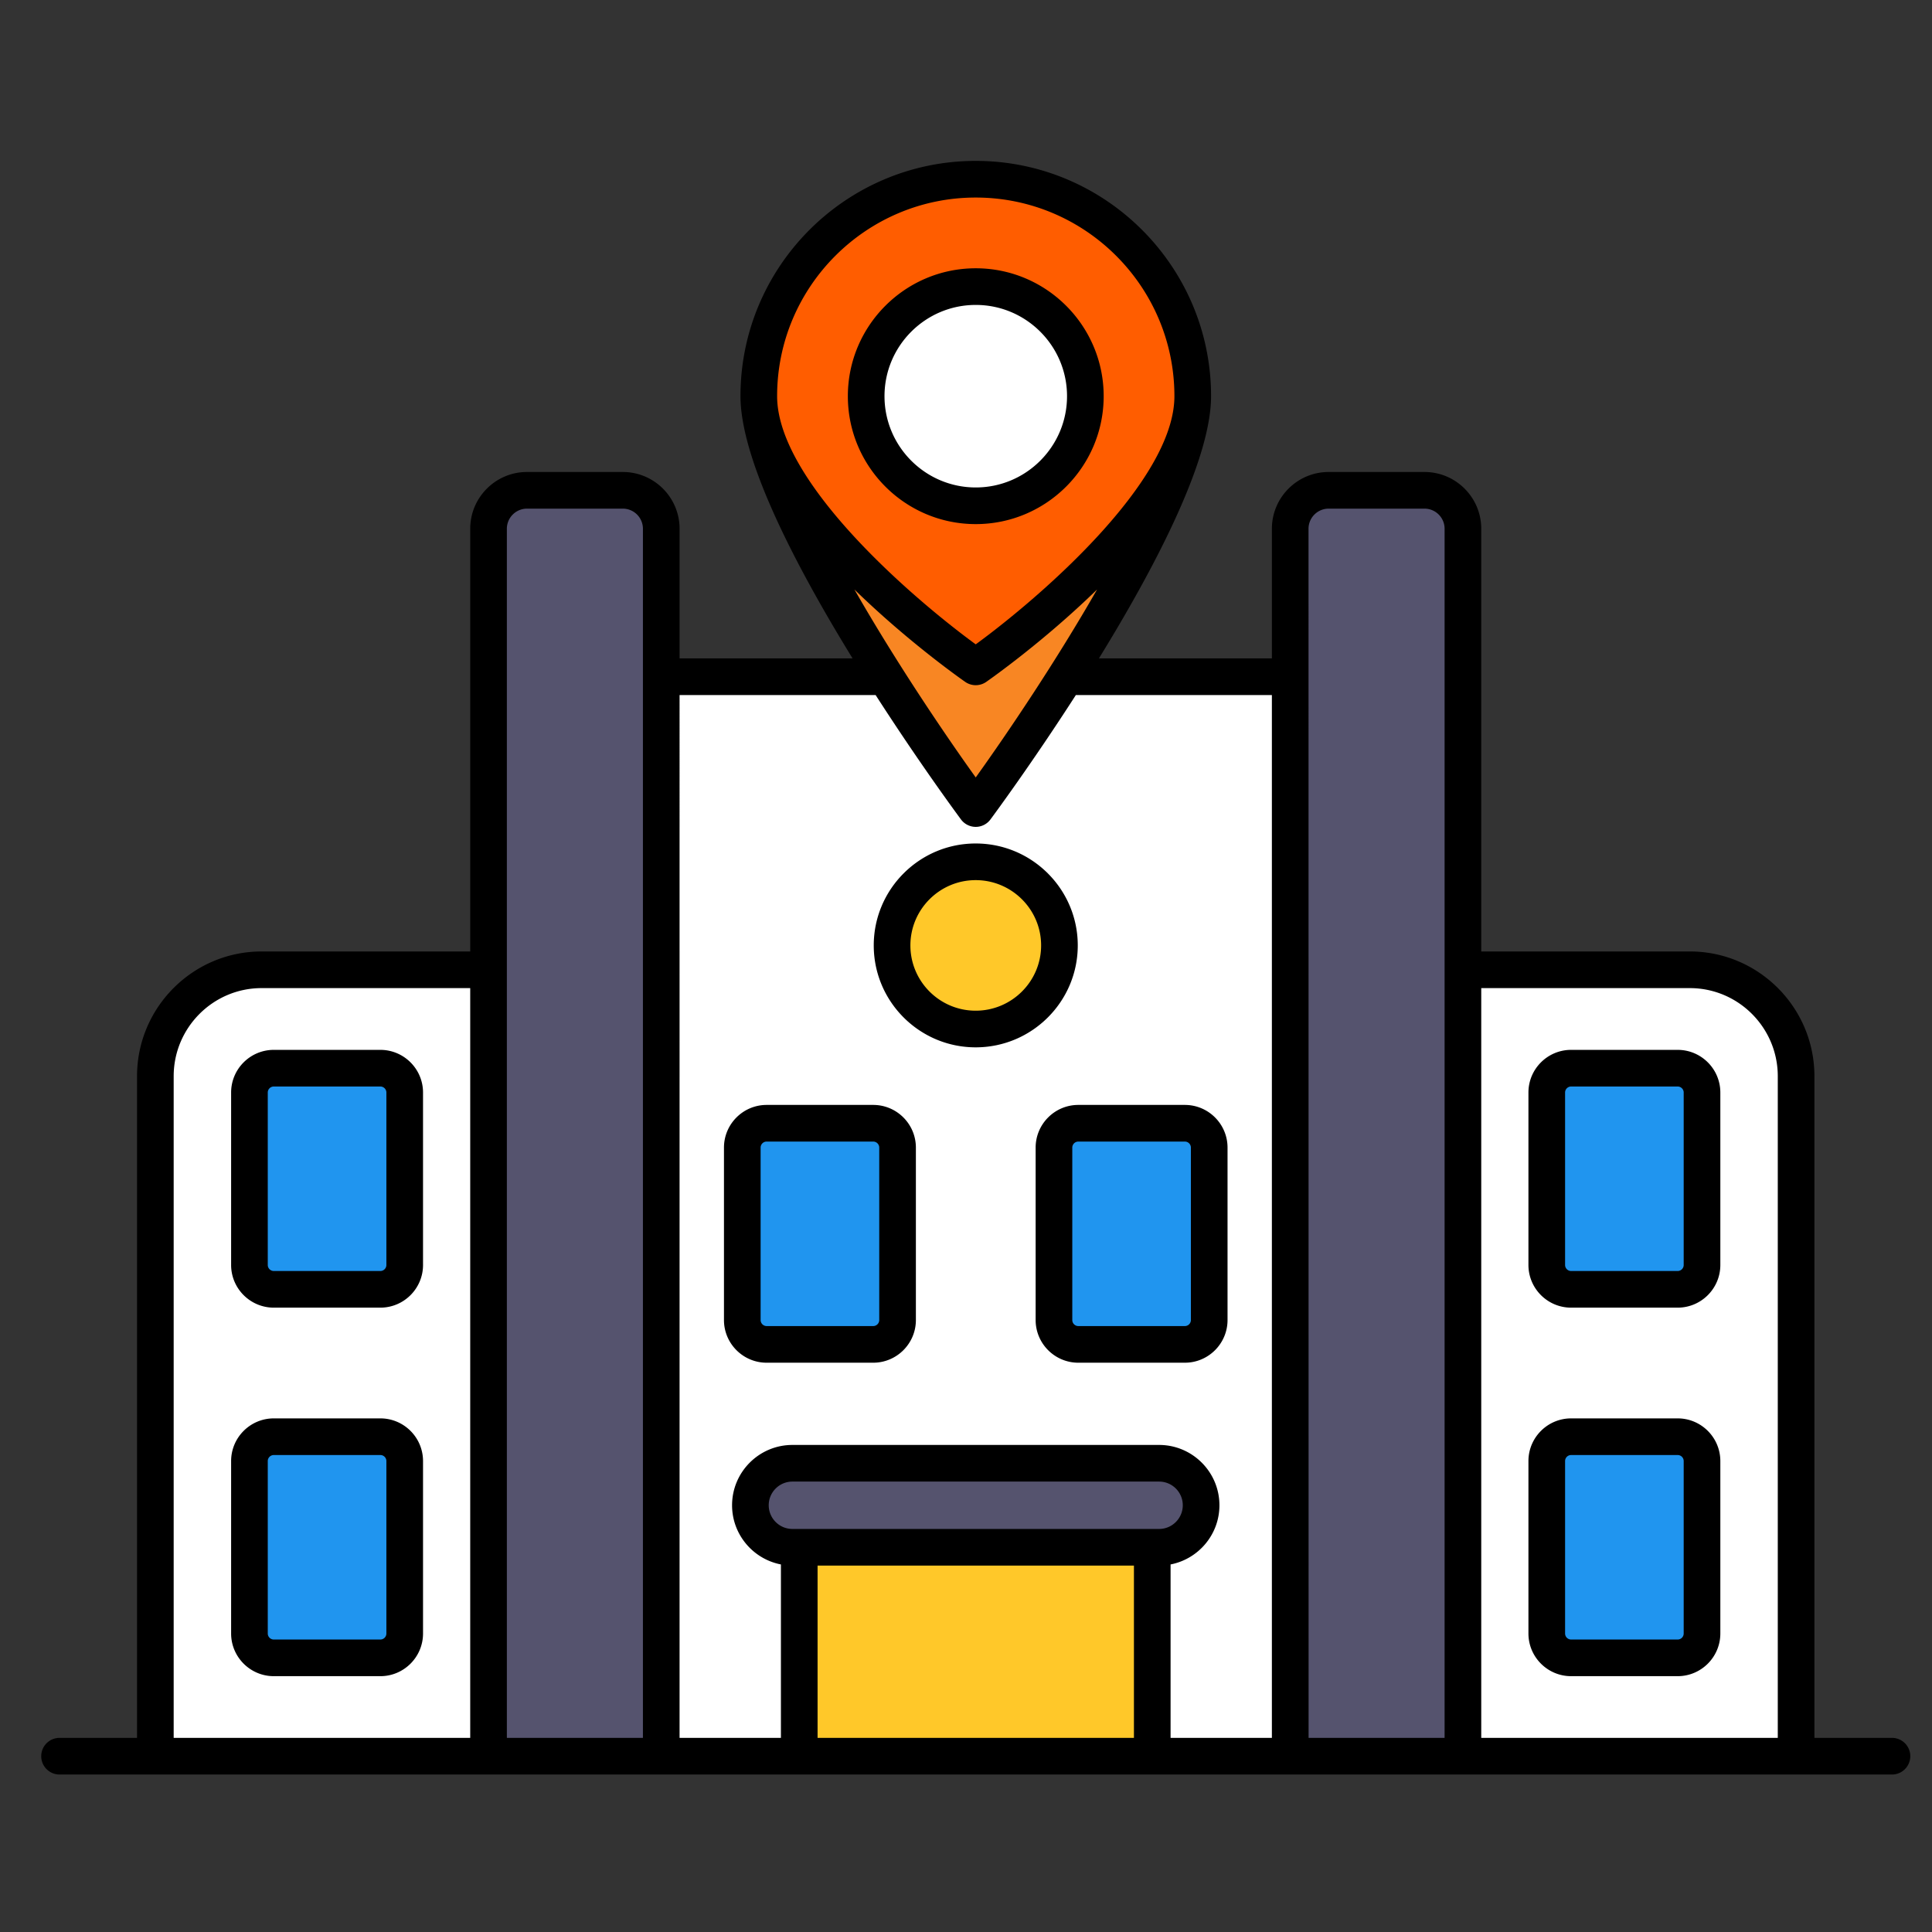 <svg xmlns="http://www.w3.org/2000/svg" version="1.1" xmlns:xlink="http://www.w3.org/1999/xlink" width="512" height="512" x="0" y="0" viewBox="0 0 512 512" style="enable-background:new 0 0 512 512" xml:space="preserve" class=""><rect x="0" y="0" width="512" height="512" fill="#333333" stroke="none"/><g><path fill="#ffffff" d="M175.237 179.341h166.699v286.07H175.237zM475.987 285.21v180.2h-88.299V257.004h60.134c15.539 0 28.165 12.626 28.165 28.206z" opacity="1" data-original="#ffffff"></path><g fill="#2095ef"><path d="M451.051 335.23v-45.698a6.454 6.454 0 0 0-6.454-6.454H416.36a6.454 6.454 0 0 0-6.454 6.454v45.698a6.454 6.454 0 0 0 6.454 6.454h28.237a6.454 6.454 0 0 0 6.454-6.454zM320.455 349.825v-45.698a6.454 6.454 0 0 0-6.454-6.454h-28.237a6.454 6.454 0 0 0-6.454 6.454v45.698a6.454 6.454 0 0 0 6.454 6.454h28.237a6.454 6.454 0 0 0 6.454-6.454zM237.862 349.825v-45.698a6.454 6.454 0 0 0-6.454-6.454h-28.237a6.454 6.454 0 0 0-6.454 6.454v45.698a6.454 6.454 0 0 0 6.454 6.454h28.237a6.455 6.455 0 0 0 6.454-6.454zM451.051 432.893v-45.698a6.454 6.454 0 0 0-6.454-6.454H416.36a6.454 6.454 0 0 0-6.454 6.454v45.698a6.454 6.454 0 0 0 6.454 6.454h28.237a6.453 6.453 0 0 0 6.454-6.454z" fill="#2095ef" opacity="1" data-original="#2095ef"></path></g><path fill="#55536e" d="M387.688 140.121V465.41H341.92V140.121c0-5.624 4.559-10.183 10.183-10.183h25.402c5.624 0 10.183 4.559 10.183 10.183z" opacity="1" data-original="#55536e"></path><path fill="#ffffff" d="M41.169 285.21v180.2h88.299V257.004H69.334c-15.539 0-28.165 12.626-28.165 28.206z" opacity="1" data-original="#ffffff"></path><path fill="#2095ef" d="M66.105 335.23v-45.698a6.454 6.454 0 0 1 6.454-6.454h28.237a6.454 6.454 0 0 1 6.454 6.454v45.698a6.454 6.454 0 0 1-6.454 6.454H72.559a6.455 6.455 0 0 1-6.454-6.454zM66.105 432.893v-45.698a6.454 6.454 0 0 1 6.454-6.454h28.237a6.454 6.454 0 0 1 6.454 6.454v45.698a6.454 6.454 0 0 1-6.454 6.454H72.559a6.454 6.454 0 0 1-6.454-6.454z" opacity="1" data-original="#2095ef"></path><path fill="#55536e" d="M129.468 140.121V465.41h45.768V140.121c0-5.624-4.559-10.183-10.183-10.183h-25.402c-5.623 0-10.183 4.559-10.183 10.183z" opacity="1" data-original="#55536e"></path><path fill="#ffc829" d="M211.81 410.045h93.552v55.366H211.81z" opacity="1" data-original="#ffc829"></path><path fill="#55536e" d="M209.998 387.779h97.177c6.148 0 11.133 4.984 11.133 11.133 0 6.148-4.984 11.133-11.133 11.133h-97.177c-6.148 0-11.133-4.984-11.133-11.133 0-6.149 4.984-11.133 11.133-11.133z" opacity="1" data-original="#55536e"></path><path fill="#ffc829" d="M280.764 250.544c0 12.268-9.933 22.155-22.201 22.155-12.222 0-22.155-9.887-22.155-22.155 0-12.222 9.933-22.155 22.155-22.155 12.268 0 22.201 9.933 22.201 22.155z" opacity="1" data-original="#ffc829"></path><path fill="#f88623" d="M316.087 104.985c0 31.76-57.51 109.292-57.51 109.292s-57.491-77.531-57.491-109.292c0-31.742 25.75-57.491 57.491-57.491 31.76 0 57.51 25.75 57.51 57.491z" opacity="1" data-original="#f88623"></path><path fill="#ff5d00" d="M316.087 104.985c0 31.76-57.51 71.739-57.51 71.739s-57.491-39.979-57.491-71.739c0-31.742 25.75-57.491 57.491-57.491 31.76 0 57.51 25.75 57.51 57.491z" opacity="1" data-original="#ff5d00"></path><path fill="#ffffff" d="M287.628 104.99c0 16.041-13.006 29.047-29.047 29.047-16.032 0-29.038-13.006-29.038-29.047 0-16.032 13.006-29.038 29.038-29.038 16.042.001 29.047 13.006 29.047 29.038z" opacity="1" data-original="#ffffff"></path><path d="M501.39 460.554h-20.548V285.21c0-18.229-14.815-33.063-33.02-33.063h-55.276V140.121c0-8.294-6.748-15.038-15.042-15.038h-25.399c-8.294 0-15.042 6.743-15.042 15.038v34.362h-45.838c14.784-24.014 29.719-52.476 29.719-69.498 0-34.376-27.979-62.346-62.365-62.346-34.376 0-62.346 27.97-62.346 62.346 0 17.022 14.93 45.483 29.708 69.498h-45.846v-34.362c0-8.294-6.746-15.038-15.04-15.038h-25.402c-8.294 0-15.04 6.743-15.04 15.038v112.026H69.334c-18.208 0-33.02 14.834-33.02 33.063v175.344H15.782c-2.682 0-4.856 2.172-4.856 4.856s2.174 4.856 4.856 4.856H501.39c2.684 0 4.856-2.172 4.856-4.856s-2.172-4.856-4.856-4.856zM352.104 134.796h25.399c2.94 0 5.33 2.39 5.33 5.326v320.433h-36.041l-.019-320.433a5.335 5.335 0 0 1 5.331-5.326zm-125.673 21.427c14.153 13.802 28.193 23.671 29.373 24.492a4.867 4.867 0 0 0 5.548 0c1.18-.821 15.226-10.69 29.383-24.493-10.792 18.865-23.528 37.773-32.157 49.807-8.625-12.033-21.358-30.941-32.147-49.806zm32.147-103.871c29.032 0 52.653 23.612 52.653 52.634 0 22.62-35.704 53.393-52.653 65.775-16.944-12.382-52.634-43.154-52.634-65.775 0-29.023 23.611-52.634 52.634-52.634zM46.026 285.21c0-12.875 10.457-23.351 23.308-23.351h55.278v198.695H46.026zm88.298-145.089a5.334 5.334 0 0 1 5.328-5.326h25.402a5.333 5.333 0 0 1 5.328 5.326v320.433h-36.058V140.121zm45.77 44.074h51.955c11.537 17.945 21.643 31.646 22.626 32.973a4.873 4.873 0 0 0 3.903 1.963c1.536 0 2.983-.73 3.898-1.963.985-1.327 11.096-15.028 22.637-32.973h51.949v276.359h-26.846v-45.961c7.364-1.427 12.946-7.909 12.946-15.683 0-8.816-7.17-15.986-15.986-15.986h-97.178c-8.816 0-15.991 7.17-15.991 15.986 0 7.773 5.583 14.255 12.946 15.683v45.961h-26.86V184.195zm29.904 220.994c-3.462 0-6.279-2.817-6.279-6.279s2.817-6.274 6.279-6.274h97.178c3.462 0 6.274 2.812 6.274 6.274s-2.812 6.279-6.274 6.279h-97.178zm6.668 55.365V414.9h83.838v45.654zm175.88 0V261.859h55.276c12.851 0 23.308 10.476 23.308 23.351v175.344z" fill="#000000" opacity="1" data-original="#000000"></path><path d="M444.597 278.225h-28.235c-6.236 0-11.31 5.069-11.31 11.305v45.701c0 6.236 5.074 11.31 11.31 11.31h28.235c6.236 0 11.31-5.074 11.31-11.31V289.53c0-6.236-5.074-11.305-11.31-11.305zm1.598 57.006c0 .882-.716 1.598-1.598 1.598h-28.235a1.599 1.599 0 0 1-1.598-1.598V289.53c0-.877.716-1.593 1.598-1.593h28.235c.882 0 1.598.716 1.598 1.593zM274.455 304.127v45.696c0 6.236 5.074 11.31 11.31 11.31H314c6.236 0 11.31-5.074 11.31-11.31v-45.696c0-6.236-5.074-11.31-11.31-11.31h-28.235c-6.236-.001-11.31 5.074-11.31 11.31zm9.712 0c0-.882.716-1.598 1.598-1.598H314c.882 0 1.598.716 1.598 1.598v45.696c0 .882-.716 1.598-1.598 1.598h-28.235a1.599 1.599 0 0 1-1.598-1.598zM203.17 361.133h28.24c6.236 0 11.31-5.074 11.31-11.31v-45.696c0-6.236-5.074-11.31-11.31-11.31h-28.24c-6.236 0-11.31 5.074-11.31 11.31v45.696c-.001 6.236 5.074 11.31 11.31 11.31zm-1.598-57.006c0-.882.716-1.598 1.598-1.598h28.24c.882 0 1.598.716 1.598 1.598v45.696c0 .882-.716 1.598-1.598 1.598h-28.24a1.599 1.599 0 0 1-1.598-1.598zM444.597 375.886h-28.235c-6.236 0-11.31 5.074-11.31 11.31v45.696c0 6.236 5.074 11.31 11.31 11.31h28.235c6.236 0 11.31-5.074 11.31-11.31v-45.696c0-6.236-5.074-11.31-11.31-11.31zm1.598 57.007c0 .882-.716 1.598-1.598 1.598h-28.235a1.599 1.599 0 0 1-1.598-1.598v-45.696c0-.882.716-1.598 1.598-1.598h28.235c.882 0 1.598.716 1.598 1.598zM100.797 278.225H72.559c-6.236 0-11.31 5.069-11.31 11.305v45.701c0 6.236 5.074 11.31 11.31 11.31h28.238c6.236 0 11.31-5.074 11.31-11.31V289.53c0-6.236-5.074-11.305-11.31-11.305zm1.598 57.006c0 .882-.716 1.598-1.598 1.598H72.559a1.599 1.599 0 0 1-1.598-1.598V289.53c0-.877.716-1.593 1.598-1.593h28.238c.882 0 1.598.716 1.598 1.593zM100.797 375.886H72.559c-6.236 0-11.31 5.074-11.31 11.31v45.696c0 6.236 5.074 11.31 11.31 11.31h28.238c6.236 0 11.31-5.074 11.31-11.31v-45.696c0-6.236-5.074-11.31-11.31-11.31zm1.598 57.007c0 .882-.716 1.598-1.598 1.598H72.559a1.599 1.599 0 0 1-1.598-1.598v-45.696c0-.882.716-1.598 1.598-1.598h28.238c.882 0 1.598.716 1.598 1.598zM258.564 277.556c14.919 0 27.054-12.116 27.054-27.012s-12.135-27.012-27.054-27.012c-14.895 0-27.012 12.116-27.012 27.012s12.116 27.012 27.012 27.012zm0-44.312c9.56 0 17.342 7.758 17.342 17.3 0 9.541-7.782 17.3-17.342 17.3-9.541 0-17.3-7.758-17.3-17.3 0-9.541 7.758-17.3 17.3-17.3zM258.583 138.893c18.694 0 33.902-15.208 33.902-33.902 0-18.689-15.208-33.893-33.902-33.893-18.689 0-33.893 15.204-33.893 33.893 0 18.694 15.204 33.902 33.893 33.902zm0-58.083c13.34 0 24.19 10.845 24.19 24.181 0 13.34-10.85 24.19-24.19 24.19-13.335 0-24.181-10.85-24.181-24.19 0-13.336 10.846-24.181 24.181-24.181z" fill="#000000" opacity="1" data-original="#000000"></path></g></svg>